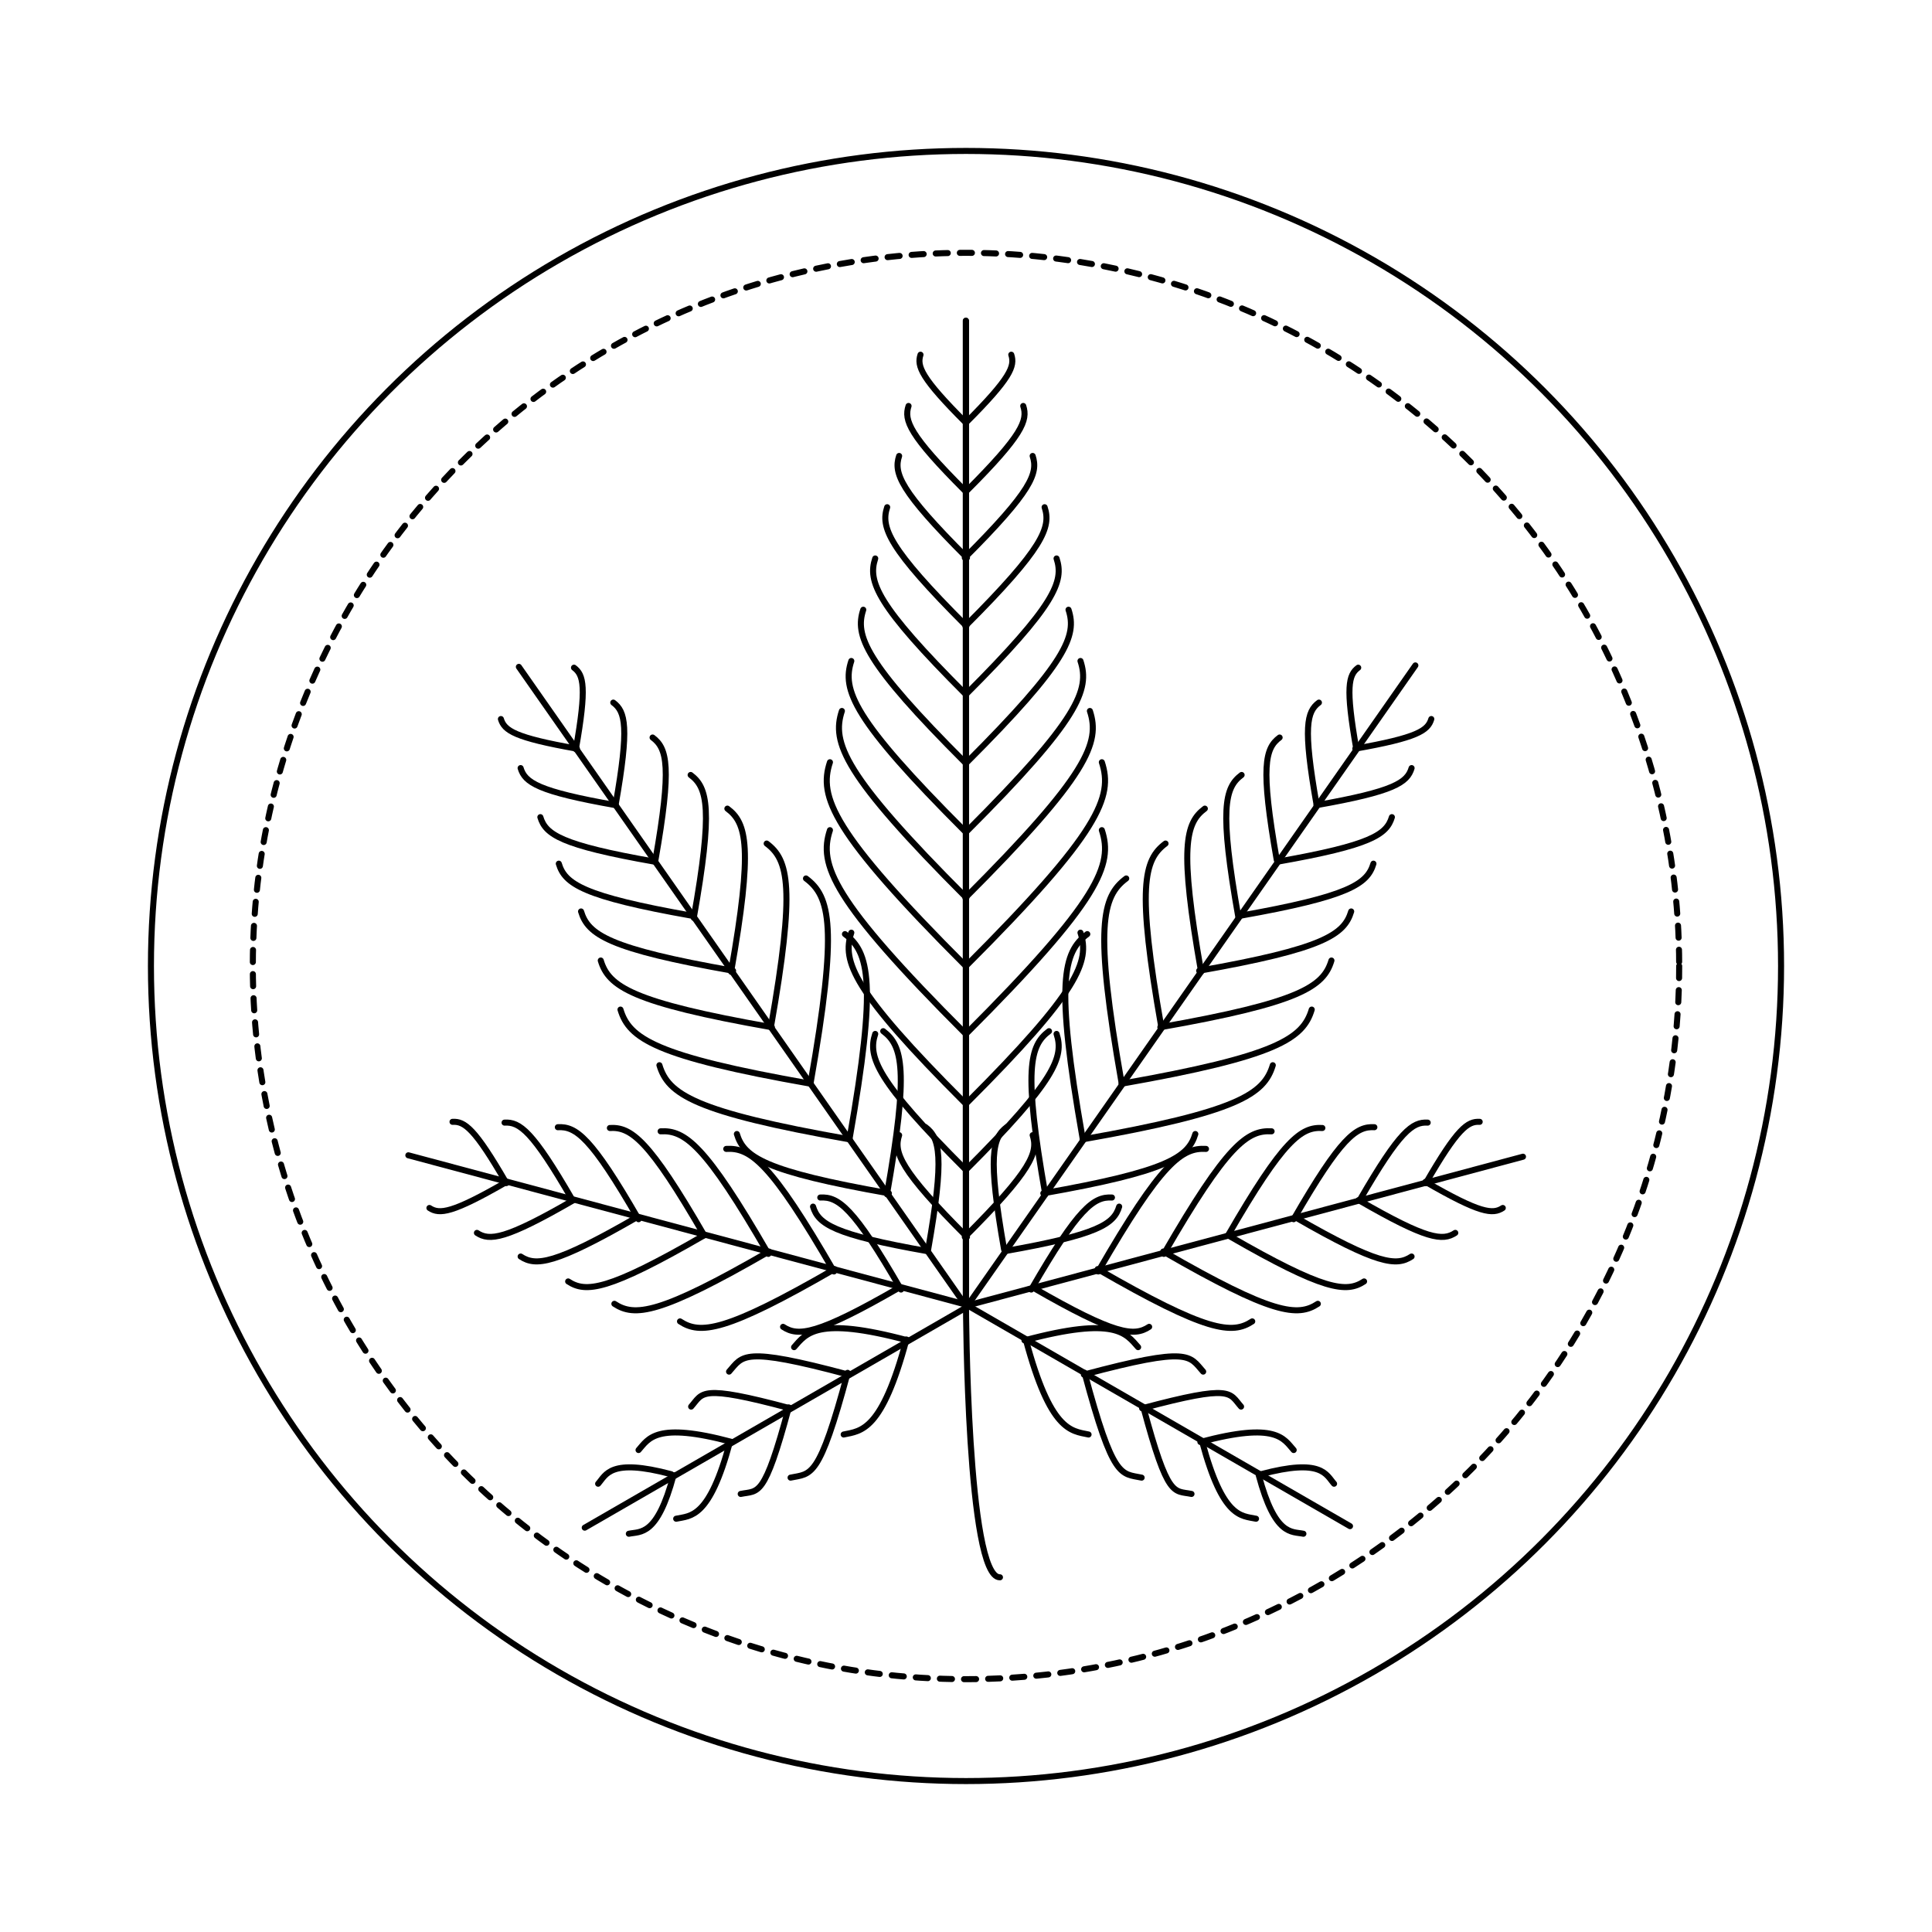 <?xml version="1.0" encoding="UTF-8" standalone="no"?>
<!DOCTYPE svg PUBLIC "-//W3C//DTD SVG 1.1//EN" "http://www.w3.org/Graphics/SVG/1.1/DTD/svg11.dtd">
<svg width="100%" height="100%" viewBox="0 0 640 640" version="1.1" xmlns="http://www.w3.org/2000/svg" xmlns:xlink="http://www.w3.org/1999/xlink" xml:space="preserve" xmlns:serif="http://www.serif.com/" style="fill-rule:evenodd;clip-rule:evenodd;stroke-linecap:round;stroke-linejoin:round;stroke-miterlimit:1.5;">
    <rect x="0" y="0" width="640" height="640" style="fill:white;"/>
    <g transform="matrix(1,0,0,1,-800,-800)" style="background-color:white;">
        <g id="line-illustration-v2" serif:id="line illustration v2" transform="matrix(1,0,0,1,-960,800)">
            <rect x="1760" y="0" width="640" height="640" style="fill:none;"/>
            <g transform="matrix(1.125,0,0,1.125,1180,-130)">
                <path d="M800,500L800,210" style="fill:none;stroke:black;stroke-width:1.78px;"/>
            </g>
            <g transform="matrix(0.562,0,0,0.562,1630,140)">
                <path d="M800,480C839.486,440.514 843.341,430.108 840,420" style="fill:none;stroke:black;stroke-width:3.56px;"/>
            </g>
            <g transform="matrix(0.75,0,0,0.75,1480,27.5)">
                <path d="M800,480C839.486,440.514 843.341,430.108 840,420" style="fill:none;stroke:black;stroke-width:2.67px;"/>
            </g>
            <g transform="matrix(0.938,0,0,0.938,1330,-85)">
                <path d="M800,480C839.486,440.514 843.341,430.108 840,420" style="fill:none;stroke:black;stroke-width:2.13px;"/>
            </g>
            <g transform="matrix(1.125,0,0,1.125,1180,-197.5)">
                <path d="M800,480C839.486,440.514 843.341,430.108 840,420" style="fill:none;stroke:black;stroke-width:1.78px;"/>
            </g>
            <g transform="matrix(1.125,0,0,1.125,1180,-220)">
                <path d="M800,480C839.486,440.514 843.341,430.108 840,420" style="fill:none;stroke:black;stroke-width:1.78px;"/>
            </g>
            <g transform="matrix(1.031,0,0,1.031,1255,-197.5)">
                <path d="M800,480C839.486,440.514 843.341,430.108 840,420" style="fill:none;stroke:black;stroke-width:1.94px;"/>
            </g>
            <g transform="matrix(0.938,0,0,0.938,1330,-175)">
                <path d="M800,480C839.486,440.514 843.341,430.108 840,420" style="fill:none;stroke:black;stroke-width:2.13px;"/>
            </g>
            <g transform="matrix(0.844,0,0,0.844,1405,-152.5)">
                <path d="M800,480C839.486,440.514 843.341,430.108 840,420" style="fill:none;stroke:black;stroke-width:2.37px;"/>
            </g>
            <g transform="matrix(0.75,0,0,0.75,1480,-130)">
                <path d="M800,480C839.486,440.514 843.341,430.108 840,420" style="fill:none;stroke:black;stroke-width:2.67px;"/>
            </g>
            <g transform="matrix(0.656,0,0,0.656,1555,-107.5)">
                <path d="M800,480C839.486,440.514 843.341,430.108 840,420" style="fill:none;stroke:black;stroke-width:3.05px;"/>
            </g>
            <g transform="matrix(0.562,0,0,0.562,1630,-85)">
                <path d="M800,480C839.486,440.514 843.341,430.108 840,420" style="fill:none;stroke:black;stroke-width:3.56px;"/>
            </g>
            <g transform="matrix(0.469,0,0,0.469,1705,-62.5)">
                <path d="M800,480C839.486,440.514 843.341,430.108 840,420" style="fill:none;stroke:black;stroke-width:4.27px;"/>
            </g>
            <g transform="matrix(0.375,0,0,0.375,1780,-40)">
                <path d="M800,480C839.486,440.514 843.341,430.108 840,420" style="fill:none;stroke:black;stroke-width:5.33px;"/>
            </g>
            <g transform="matrix(-1.125,0,0,1.125,2979.93,-130)">
                <path d="M800,500L800,210" style="fill:none;stroke:black;stroke-width:1.78px;"/>
            </g>
            <g transform="matrix(-0.562,0,0,0.562,2529.93,140)">
                <path d="M800,480C839.486,440.514 843.341,430.108 840,420" style="fill:none;stroke:black;stroke-width:3.56px;"/>
            </g>
            <g transform="matrix(-0.75,0,0,0.75,2679.93,27.5)">
                <path d="M800,480C839.486,440.514 843.341,430.108 840,420" style="fill:none;stroke:black;stroke-width:2.67px;"/>
            </g>
            <g transform="matrix(-0.938,0,0,0.938,2829.93,-85)">
                <path d="M800,480C839.486,440.514 843.341,430.108 840,420" style="fill:none;stroke:black;stroke-width:2.13px;"/>
            </g>
            <g transform="matrix(-1.125,0,0,1.125,2979.93,-197.5)">
                <path d="M800,480C839.486,440.514 843.341,430.108 840,420" style="fill:none;stroke:black;stroke-width:1.78px;"/>
            </g>
            <g transform="matrix(-1.125,0,0,1.125,2979.93,-220)">
                <path d="M800,480C839.486,440.514 843.341,430.108 840,420" style="fill:none;stroke:black;stroke-width:1.78px;"/>
            </g>
            <g transform="matrix(-1.031,0,0,1.031,2904.93,-197.5)">
                <path d="M800,480C839.486,440.514 843.341,430.108 840,420" style="fill:none;stroke:black;stroke-width:1.94px;"/>
            </g>
            <g transform="matrix(-0.938,0,0,0.938,2829.93,-175)">
                <path d="M800,480C839.486,440.514 843.341,430.108 840,420" style="fill:none;stroke:black;stroke-width:2.13px;"/>
            </g>
            <g transform="matrix(-0.844,0,0,0.844,2754.93,-152.5)">
                <path d="M800,480C839.486,440.514 843.341,430.108 840,420" style="fill:none;stroke:black;stroke-width:2.37px;"/>
            </g>
            <g transform="matrix(-0.75,0,0,0.75,2679.93,-130)">
                <path d="M800,480C839.486,440.514 843.341,430.108 840,420" style="fill:none;stroke:black;stroke-width:2.67px;"/>
            </g>
            <g transform="matrix(-0.656,0,0,0.656,2604.93,-107.5)">
                <path d="M800,480C839.486,440.514 843.341,430.108 840,420" style="fill:none;stroke:black;stroke-width:3.05px;"/>
            </g>
            <g transform="matrix(-0.562,0,0,0.562,2529.93,-85)">
                <path d="M800,480C839.486,440.514 843.341,430.108 840,420" style="fill:none;stroke:black;stroke-width:3.56px;"/>
            </g>
            <g transform="matrix(-0.469,0,0,0.469,2454.93,-62.5)">
                <path d="M800,480C839.486,440.514 843.341,430.108 840,420" style="fill:none;stroke:black;stroke-width:4.27px;"/>
            </g>
            <g transform="matrix(-0.375,0,0,0.375,2379.93,-40)">
                <path d="M800,480C839.486,440.514 843.341,430.108 840,420" style="fill:none;stroke:black;stroke-width:5.33px;"/>
            </g>
            <g transform="matrix(0.922,0.645,-0.645,0.922,1665.41,-544.513)">
                <path d="M800,500L800,270" style="fill:none;stroke:black;stroke-width:1.78px;"/>
            </g>
            <g transform="matrix(0.461,0.323,-0.323,0.461,1879.16,-65.232)">
                <path d="M800,480C839.486,440.514 843.341,430.108 840,420" style="fill:none;stroke:black;stroke-width:3.56px;"/>
            </g>
            <g transform="matrix(0.614,0.43,-0.43,0.614,1820.81,-243.423)">
                <path d="M800,480C839.486,440.514 843.341,430.108 840,420" style="fill:none;stroke:black;stroke-width:2.67px;"/>
            </g>
            <g transform="matrix(0.768,0.538,-0.538,0.768,1762.47,-421.614)">
                <path d="M800,480C839.486,440.514 843.341,430.108 840,420" style="fill:none;stroke:black;stroke-width:2.13px;"/>
            </g>
            <g transform="matrix(0.768,0.538,-0.538,0.768,1775.37,-440.045)">
                <path d="M800,480C839.486,440.514 843.341,430.108 840,420" style="fill:none;stroke:black;stroke-width:2.13px;"/>
            </g>
            <g transform="matrix(0.691,0.484,-0.484,0.691,1823.9,-378.596)">
                <path d="M800,480C839.486,440.514 843.341,430.108 840,420" style="fill:none;stroke:black;stroke-width:2.37px;"/>
            </g>
            <g transform="matrix(0.614,0.43,-0.43,0.614,1872.44,-317.147)">
                <path d="M800,480C839.486,440.514 843.341,430.108 840,420" style="fill:none;stroke:black;stroke-width:2.67px;"/>
            </g>
            <g transform="matrix(0.538,0.376,-0.376,0.538,1920.97,-255.698)">
                <path d="M800,480C839.486,440.514 843.341,430.108 840,420" style="fill:none;stroke:black;stroke-width:3.05px;"/>
            </g>
            <g transform="matrix(0.461,0.323,-0.323,0.461,1969.5,-194.249)">
                <path d="M800,480C839.486,440.514 843.341,430.108 840,420" style="fill:none;stroke:black;stroke-width:3.56px;"/>
            </g>
            <g transform="matrix(0.384,0.269,-0.269,0.384,2018.03,-132.799)">
                <path d="M800,480C839.486,440.514 843.341,430.108 840,420" style="fill:none;stroke:black;stroke-width:4.27px;"/>
            </g>
            <g transform="matrix(0.307,0.215,-0.215,0.307,2066.56,-71.35)">
                <path d="M800,480C839.486,440.514 843.341,430.108 840,420" style="fill:none;stroke:black;stroke-width:5.33px;"/>
            </g>
            <g transform="matrix(-0.461,-0.323,-0.323,0.461,2616.46,451.028)">
                <path d="M800,480C839.486,440.514 843.341,430.108 840,420" style="fill:none;stroke:black;stroke-width:3.56px;"/>
            </g>
            <g transform="matrix(-0.614,-0.43,-0.43,0.614,2803.86,444.91)">
                <path d="M800,480C839.486,440.514 843.341,430.108 840,420" style="fill:none;stroke:black;stroke-width:2.67px;"/>
            </g>
            <g transform="matrix(-0.768,-0.538,-0.538,0.768,2991.26,438.792)">
                <path d="M800,480C839.486,440.514 843.341,430.108 840,420" style="fill:none;stroke:black;stroke-width:2.13px;"/>
            </g>
            <g transform="matrix(-0.768,-0.538,-0.538,0.768,3004.16,420.361)">
                <path d="M800,480C839.486,440.514 843.341,430.108 840,420" style="fill:none;stroke:black;stroke-width:2.13px;"/>
            </g>
            <g transform="matrix(-0.691,-0.484,-0.484,0.691,2929.82,395.774)">
                <path d="M800,480C839.486,440.514 843.341,430.108 840,420" style="fill:none;stroke:black;stroke-width:2.37px;"/>
            </g>
            <g transform="matrix(-0.614,-0.43,-0.43,0.614,2855.48,371.186)">
                <path d="M800,480C839.486,440.514 843.341,430.108 840,420" style="fill:none;stroke:black;stroke-width:2.67px;"/>
            </g>
            <g transform="matrix(-0.538,-0.376,-0.376,0.538,2781.14,346.599)">
                <path d="M800,480C839.486,440.514 843.341,430.108 840,420" style="fill:none;stroke:black;stroke-width:3.05px;"/>
            </g>
            <g transform="matrix(-0.461,-0.323,-0.323,0.461,2706.79,322.012)">
                <path d="M800,480C839.486,440.514 843.341,430.108 840,420" style="fill:none;stroke:black;stroke-width:3.56px;"/>
            </g>
            <g transform="matrix(-0.384,-0.269,-0.269,0.384,2632.45,297.424)">
                <path d="M800,480C839.486,440.514 843.341,430.108 840,420" style="fill:none;stroke:black;stroke-width:4.27px;"/>
            </g>
            <g transform="matrix(-0.307,-0.215,-0.215,0.307,2558.11,272.837)">
                <path d="M800,480C839.486,440.514 843.341,430.108 840,420" style="fill:none;stroke:black;stroke-width:5.33px;"/>
            </g>
            <g transform="matrix(0.922,-0.645,0.645,0.922,1020.13,487.967)">
                <path d="M800,500L800,270" style="fill:none;stroke:black;stroke-width:1.78px;"/>
            </g>
            <g transform="matrix(0.461,-0.323,0.323,0.461,1543.62,451.028)">
                <path d="M800,480C839.486,440.514 843.341,430.108 840,420" style="fill:none;stroke:black;stroke-width:3.56px;"/>
            </g>
            <g transform="matrix(0.614,-0.43,0.43,0.614,1356.22,444.91)">
                <path d="M800,480C839.486,440.514 843.341,430.108 840,420" style="fill:none;stroke:black;stroke-width:2.67px;"/>
            </g>
            <g transform="matrix(0.768,-0.538,0.538,0.768,1168.82,438.792)">
                <path d="M800,480C839.486,440.514 843.341,430.108 840,420" style="fill:none;stroke:black;stroke-width:2.13px;"/>
            </g>
            <g transform="matrix(0.768,-0.538,0.538,0.768,1155.91,420.361)">
                <path d="M800,480C839.486,440.514 843.341,430.108 840,420" style="fill:none;stroke:black;stroke-width:2.13px;"/>
            </g>
            <g transform="matrix(0.691,-0.484,0.484,0.691,1230.25,395.774)">
                <path d="M800,480C839.486,440.514 843.341,430.108 840,420" style="fill:none;stroke:black;stroke-width:2.37px;"/>
            </g>
            <g transform="matrix(0.614,-0.43,0.43,0.614,1304.59,371.186)">
                <path d="M800,480C839.486,440.514 843.341,430.108 840,420" style="fill:none;stroke:black;stroke-width:2.67px;"/>
            </g>
            <g transform="matrix(0.538,-0.376,0.376,0.538,1378.94,346.599)">
                <path d="M800,480C839.486,440.514 843.341,430.108 840,420" style="fill:none;stroke:black;stroke-width:3.05px;"/>
            </g>
            <g transform="matrix(0.461,-0.323,0.323,0.461,1453.28,322.012)">
                <path d="M800,480C839.486,440.514 843.341,430.108 840,420" style="fill:none;stroke:black;stroke-width:3.56px;"/>
            </g>
            <g transform="matrix(0.384,-0.269,0.269,0.384,1527.62,297.424)">
                <path d="M800,480C839.486,440.514 843.341,430.108 840,420" style="fill:none;stroke:black;stroke-width:4.27px;"/>
            </g>
            <g transform="matrix(0.307,-0.215,0.215,0.307,1601.96,272.837)">
                <path d="M800,480C839.486,440.514 843.341,430.108 840,420" style="fill:none;stroke:black;stroke-width:5.33px;"/>
            </g>
            <g transform="matrix(-0.461,0.323,0.323,0.461,2280.91,-65.232)">
                <path d="M800,480C839.486,440.514 843.341,430.108 840,420" style="fill:none;stroke:black;stroke-width:3.56px;"/>
            </g>
            <g transform="matrix(-0.614,0.43,0.43,0.614,2339.26,-243.423)">
                <path d="M800,480C839.486,440.514 843.341,430.108 840,420" style="fill:none;stroke:black;stroke-width:2.67px;"/>
            </g>
            <g transform="matrix(-0.768,0.538,0.538,0.768,2397.6,-421.614)">
                <path d="M800,480C839.486,440.514 843.341,430.108 840,420" style="fill:none;stroke:black;stroke-width:2.13px;"/>
            </g>
            <g transform="matrix(-0.768,0.538,0.538,0.768,2384.7,-440.045)">
                <path d="M800,480C839.486,440.514 843.341,430.108 840,420" style="fill:none;stroke:black;stroke-width:2.13px;"/>
            </g>
            <g transform="matrix(-0.691,0.484,0.484,0.691,2336.17,-378.596)">
                <path d="M800,480C839.486,440.514 843.341,430.108 840,420" style="fill:none;stroke:black;stroke-width:2.37px;"/>
            </g>
            <g transform="matrix(-0.614,0.43,0.43,0.614,2287.64,-317.147)">
                <path d="M800,480C839.486,440.514 843.341,430.108 840,420" style="fill:none;stroke:black;stroke-width:2.67px;"/>
            </g>
            <g transform="matrix(-0.538,0.376,0.376,0.538,2239.11,-255.698)">
                <path d="M800,480C839.486,440.514 843.341,430.108 840,420" style="fill:none;stroke:black;stroke-width:3.05px;"/>
            </g>
            <g transform="matrix(-0.461,0.323,0.323,0.461,2190.58,-194.249)">
                <path d="M800,480C839.486,440.514 843.341,430.108 840,420" style="fill:none;stroke:black;stroke-width:3.56px;"/>
            </g>
            <g transform="matrix(-0.384,0.269,0.269,0.384,2142.04,-132.799)">
                <path d="M800,480C839.486,440.514 843.341,430.108 840,420" style="fill:none;stroke:black;stroke-width:4.27px;"/>
            </g>
            <g transform="matrix(-0.307,0.215,0.215,0.307,2093.51,-71.35)">
                <path d="M800,480C839.486,440.514 843.341,430.108 840,420" style="fill:none;stroke:black;stroke-width:5.33px;"/>
            </g>
            <g transform="matrix(0.291,1.087,-1.087,0.291,2390.42,-582.454)">
                <path d="M800,500L800,330" style="fill:none;stroke:black;stroke-width:1.78px;"/>
            </g>
            <g transform="matrix(0.146,0.543,-0.543,0.146,2246.09,-77.906)">
                <path d="M800,480C839.486,440.514 843.341,430.108 840,420" style="fill:none;stroke:black;stroke-width:3.56px;"/>
            </g>
            <g transform="matrix(0.194,0.724,-0.724,0.194,2315.94,-251.912)">
                <path d="M800,480C839.486,440.514 843.341,430.108 840,420" style="fill:none;stroke:black;stroke-width:2.67px;"/>
            </g>
            <g transform="matrix(0.194,0.724,-0.724,0.194,2337.67,-257.736)">
                <path d="M800,480C839.486,440.514 843.341,430.108 840,420" style="fill:none;stroke:black;stroke-width:2.67px;"/>
            </g>
            <g transform="matrix(0.17,0.634,-0.634,0.17,2335.35,-179.468)">
                <path d="M800,480C839.486,440.514 843.341,430.108 840,420" style="fill:none;stroke:black;stroke-width:3.05px;"/>
            </g>
            <g transform="matrix(0.146,0.543,-0.543,0.146,2333.02,-101.2)">
                <path d="M800,480C839.486,440.514 843.341,430.108 840,420" style="fill:none;stroke:black;stroke-width:3.56px;"/>
            </g>
            <g transform="matrix(0.121,0.453,-0.453,0.121,2330.7,-22.932)">
                <path d="M800,480C839.486,440.514 843.341,430.108 840,420" style="fill:none;stroke:black;stroke-width:4.27px;"/>
            </g>
            <g transform="matrix(0.097,0.362,-0.362,0.097,2328.38,55.336)">
                <path d="M800,480C839.486,440.514 843.341,430.108 840,420" style="fill:none;stroke:black;stroke-width:5.33px;"/>
            </g>
            <g transform="matrix(-0.146,-0.543,-0.543,0.146,2479.05,791.497)">
                <path d="M800,480C839.486,440.514 843.341,430.108 840,420" style="fill:none;stroke:black;stroke-width:3.56px;"/>
            </g>
            <g transform="matrix(-0.194,-0.724,-0.724,0.194,2626.54,907.269)">
                <path d="M800,480C839.486,440.514 843.341,430.108 840,420" style="fill:none;stroke:black;stroke-width:2.67px;"/>
            </g>
            <g transform="matrix(-0.194,-0.724,-0.724,0.194,2648.27,901.445)">
                <path d="M800,480C839.486,440.514 843.341,430.108 840,420" style="fill:none;stroke:black;stroke-width:2.67px;"/>
            </g>
            <g transform="matrix(-0.17,-0.634,-0.634,0.17,2607.13,834.824)">
                <path d="M800,480C839.486,440.514 843.341,430.108 840,420" style="fill:none;stroke:black;stroke-width:3.05px;"/>
            </g>
            <g transform="matrix(-0.146,-0.543,-0.543,0.146,2565.98,768.203)">
                <path d="M800,480C839.486,440.514 843.341,430.108 840,420" style="fill:none;stroke:black;stroke-width:3.56px;"/>
            </g>
            <g transform="matrix(-0.121,-0.453,-0.453,0.121,2524.84,701.582)">
                <path d="M800,480C839.486,440.514 843.341,430.108 840,420" style="fill:none;stroke:black;stroke-width:4.27px;"/>
            </g>
            <g transform="matrix(-0.097,-0.362,-0.362,0.097,2483.69,634.961)">
                <path d="M800,480C839.486,440.514 843.341,430.108 840,420" style="fill:none;stroke:black;stroke-width:5.33px;"/>
            </g>
            <g transform="matrix(0.291,-1.087,1.087,0.291,1303.76,1156.28)">
                <path d="M800,500L800,330" style="fill:none;stroke:black;stroke-width:1.78px;"/>
            </g>
            <g transform="matrix(0.146,-0.543,0.543,0.146,1681.03,791.497)">
                <path d="M800,480C839.486,440.514 843.341,430.108 840,420" style="fill:none;stroke:black;stroke-width:3.56px;"/>
            </g>
            <g transform="matrix(0.194,-0.724,0.724,0.194,1533.54,907.269)">
                <path d="M800,480C839.486,440.514 843.341,430.108 840,420" style="fill:none;stroke:black;stroke-width:2.67px;"/>
            </g>
            <g transform="matrix(0.194,-0.724,0.724,0.194,1511.8,901.445)">
                <path d="M800,480C839.486,440.514 843.341,430.108 840,420" style="fill:none;stroke:black;stroke-width:2.67px;"/>
            </g>
            <g transform="matrix(0.17,-0.634,0.634,0.17,1552.95,834.824)">
                <path d="M800,480C839.486,440.514 843.341,430.108 840,420" style="fill:none;stroke:black;stroke-width:3.05px;"/>
            </g>
            <g transform="matrix(0.146,-0.543,0.543,0.146,1594.09,768.203)">
                <path d="M800,480C839.486,440.514 843.341,430.108 840,420" style="fill:none;stroke:black;stroke-width:3.56px;"/>
            </g>
            <g transform="matrix(0.121,-0.453,0.453,0.121,1635.24,701.582)">
                <path d="M800,480C839.486,440.514 843.341,430.108 840,420" style="fill:none;stroke:black;stroke-width:4.27px;"/>
            </g>
            <g transform="matrix(0.097,-0.362,0.362,0.097,1676.38,634.961)">
                <path d="M800,480C839.486,440.514 843.341,430.108 840,420" style="fill:none;stroke:black;stroke-width:5.33px;"/>
            </g>
            <g transform="matrix(-0.146,0.543,0.543,0.146,1913.98,-77.906)">
                <path d="M800,480C839.486,440.514 843.341,430.108 840,420" style="fill:none;stroke:black;stroke-width:3.56px;"/>
            </g>
            <g transform="matrix(-0.194,0.724,0.724,0.194,1844.14,-251.912)">
                <path d="M800,480C839.486,440.514 843.341,430.108 840,420" style="fill:none;stroke:black;stroke-width:2.67px;"/>
            </g>
            <g transform="matrix(-0.194,0.724,0.724,0.194,1822.4,-257.736)">
                <path d="M800,480C839.486,440.514 843.341,430.108 840,420" style="fill:none;stroke:black;stroke-width:2.67px;"/>
            </g>
            <g transform="matrix(-0.17,0.634,0.634,0.17,1824.73,-179.468)">
                <path d="M800,480C839.486,440.514 843.341,430.108 840,420" style="fill:none;stroke:black;stroke-width:3.05px;"/>
            </g>
            <g transform="matrix(-0.146,0.543,0.543,0.146,1827.05,-101.2)">
                <path d="M800,480C839.486,440.514 843.341,430.108 840,420" style="fill:none;stroke:black;stroke-width:3.56px;"/>
            </g>
            <g transform="matrix(-0.121,0.453,0.453,0.121,1829.37,-22.932)">
                <path d="M800,480C839.486,440.514 843.341,430.108 840,420" style="fill:none;stroke:black;stroke-width:4.27px;"/>
            </g>
            <g transform="matrix(-0.097,0.362,0.362,0.097,1831.69,55.336)">
                <path d="M800,480C839.486,440.514 843.341,430.108 840,420" style="fill:none;stroke:black;stroke-width:5.33px;"/>
            </g>
            <g transform="matrix(-0.562,0.974,-0.974,-0.562,3017.19,-65.704)">
                <path d="M800,500L800,370" style="fill:none;stroke:black;stroke-width:1.78px;"/>
            </g>
            <g transform="matrix(-0.281,0.487,-0.487,-0.281,2558.37,189.007)">
                <path d="M800,480C839.486,440.514 833.341,430.108 830,420" style="fill:none;stroke:black;stroke-width:3.56px;"/>
            </g>
            <g transform="matrix(-0.328,0.568,-0.568,-0.328,2654.32,157.805)">
                <path d="M800,480C839.486,440.514 834.77,438.68 831.429,428.571" style="fill:none;stroke:black;stroke-width:3.05px;"/>
            </g>
            <g transform="matrix(-0.281,0.487,-0.487,-0.281,2597.34,211.507)">
                <path d="M800,480C839.486,440.514 833.341,440.108 830,430" style="fill:none;stroke:black;stroke-width:3.56px;"/>
            </g>
            <g transform="matrix(-0.234,0.406,-0.406,-0.234,2540.35,265.209)">
                <path d="M800,480C839.486,440.514 831.341,430.108 828,420" style="fill:none;stroke:black;stroke-width:4.27px;"/>
            </g>
            <g transform="matrix(-0.188,0.325,-0.325,-0.188,2483.37,318.911)">
                <path d="M800,480C839.486,440.514 828.341,430.108 825,420" style="fill:none;stroke:black;stroke-width:5.33px;"/>
            </g>
            <g transform="matrix(0.281,-0.487,-0.487,-0.281,2108.33,968.493)">
                <path d="M800,480C839.486,440.514 833.341,430.108 830,420" style="fill:none;stroke:black;stroke-width:3.56px;"/>
            </g>
            <g transform="matrix(0.328,-0.568,-0.568,-0.328,2129.29,1067.19)">
                <path d="M800,480C839.486,440.514 834.77,438.68 831.429,428.571" style="fill:none;stroke:black;stroke-width:3.05px;"/>
            </g>
            <g transform="matrix(0.281,-0.487,-0.487,-0.281,2147.3,990.993)">
                <path d="M800,480C839.486,440.514 833.341,440.108 830,430" style="fill:none;stroke:black;stroke-width:3.56px;"/>
            </g>
            <g transform="matrix(0.234,-0.406,-0.406,-0.234,2165.32,914.791)">
                <path d="M800,480C839.486,440.514 831.341,430.108 828,420" style="fill:none;stroke:black;stroke-width:4.27px;"/>
            </g>
            <g transform="matrix(0.188,-0.325,-0.325,-0.188,2183.33,838.589)">
                <path d="M800,480C839.486,440.514 828.341,430.108 825,420" style="fill:none;stroke:black;stroke-width:5.33px;"/>
            </g>
            <g transform="matrix(-0.562,-0.974,0.974,-0.562,2042.92,1493.2)">
                <path d="M800,500L800,370" style="fill:none;stroke:black;stroke-width:1.78px;"/>
            </g>
            <g transform="matrix(-0.281,-0.487,0.487,-0.281,2051.74,968.493)">
                <path d="M800,480C839.486,440.514 833.341,430.108 830,420" style="fill:none;stroke:black;stroke-width:3.56px;"/>
            </g>
            <g transform="matrix(-0.328,-0.568,0.568,-0.328,2030.79,1067.19)">
                <path d="M800,480C839.486,440.514 834.77,438.68 831.429,428.571" style="fill:none;stroke:black;stroke-width:3.05px;"/>
            </g>
            <g transform="matrix(-0.281,-0.487,0.487,-0.281,2012.77,990.993)">
                <path d="M800,480C839.486,440.514 833.341,440.108 830,430" style="fill:none;stroke:black;stroke-width:3.56px;"/>
            </g>
            <g transform="matrix(-0.234,-0.406,0.406,-0.234,1994.76,914.791)">
                <path d="M800,480C839.486,440.514 831.341,430.108 828,420" style="fill:none;stroke:black;stroke-width:4.27px;"/>
            </g>
            <g transform="matrix(-0.188,-0.325,0.325,-0.188,1976.74,838.589)">
                <path d="M800,480C839.486,440.514 828.341,430.108 825,420" style="fill:none;stroke:black;stroke-width:5.33px;"/>
            </g>
            <g transform="matrix(0.281,0.487,0.487,-0.281,1601.71,189.007)">
                <path d="M800,480C839.486,440.514 833.341,430.108 830,420" style="fill:none;stroke:black;stroke-width:3.56px;"/>
            </g>
            <g transform="matrix(0.328,0.568,0.568,-0.328,1505.75,157.805)">
                <path d="M800,480C839.486,440.514 834.77,438.68 831.429,428.571" style="fill:none;stroke:black;stroke-width:3.05px;"/>
            </g>
            <g transform="matrix(0.281,0.487,0.487,-0.281,1562.73,211.507)">
                <path d="M800,480C839.486,440.514 833.341,440.108 830,430" style="fill:none;stroke:black;stroke-width:3.56px;"/>
            </g>
            <g transform="matrix(0.234,0.406,0.406,-0.234,1619.72,265.209)">
                <path d="M800,480C839.486,440.514 831.341,430.108 828,420" style="fill:none;stroke:black;stroke-width:4.27px;"/>
            </g>
            <g transform="matrix(0.188,0.325,0.325,-0.188,1676.71,318.911)">
                <path d="M800,480C839.486,440.514 828.341,430.108 825,420" style="fill:none;stroke:black;stroke-width:5.33px;"/>
            </g>
            <g id="stem" transform="matrix(1.125,0,0,1.125,1180,-130)">
                <path d="M810,580C800.267,580.31 800,500.018 800,500.018" style="fill:none;stroke:black;stroke-width:1.78px;"/>
            </g>
            <g transform="matrix(1.08,0,0,1.08,1226.8,-133.6)">
                <circle cx="790" cy="420" r="250" style="fill:none;stroke:black;stroke-width:1.85px;"/>
            </g>
            <g transform="matrix(0.945,0,0,0.945,1333.45,-76.9)">
                <circle cx="790" cy="420" r="250" style="fill:none;stroke:black;stroke-width:2.12px;stroke-dasharray:4.23,4.23,0,0;"/>
            </g>
        </g>
    </g>
</svg>
